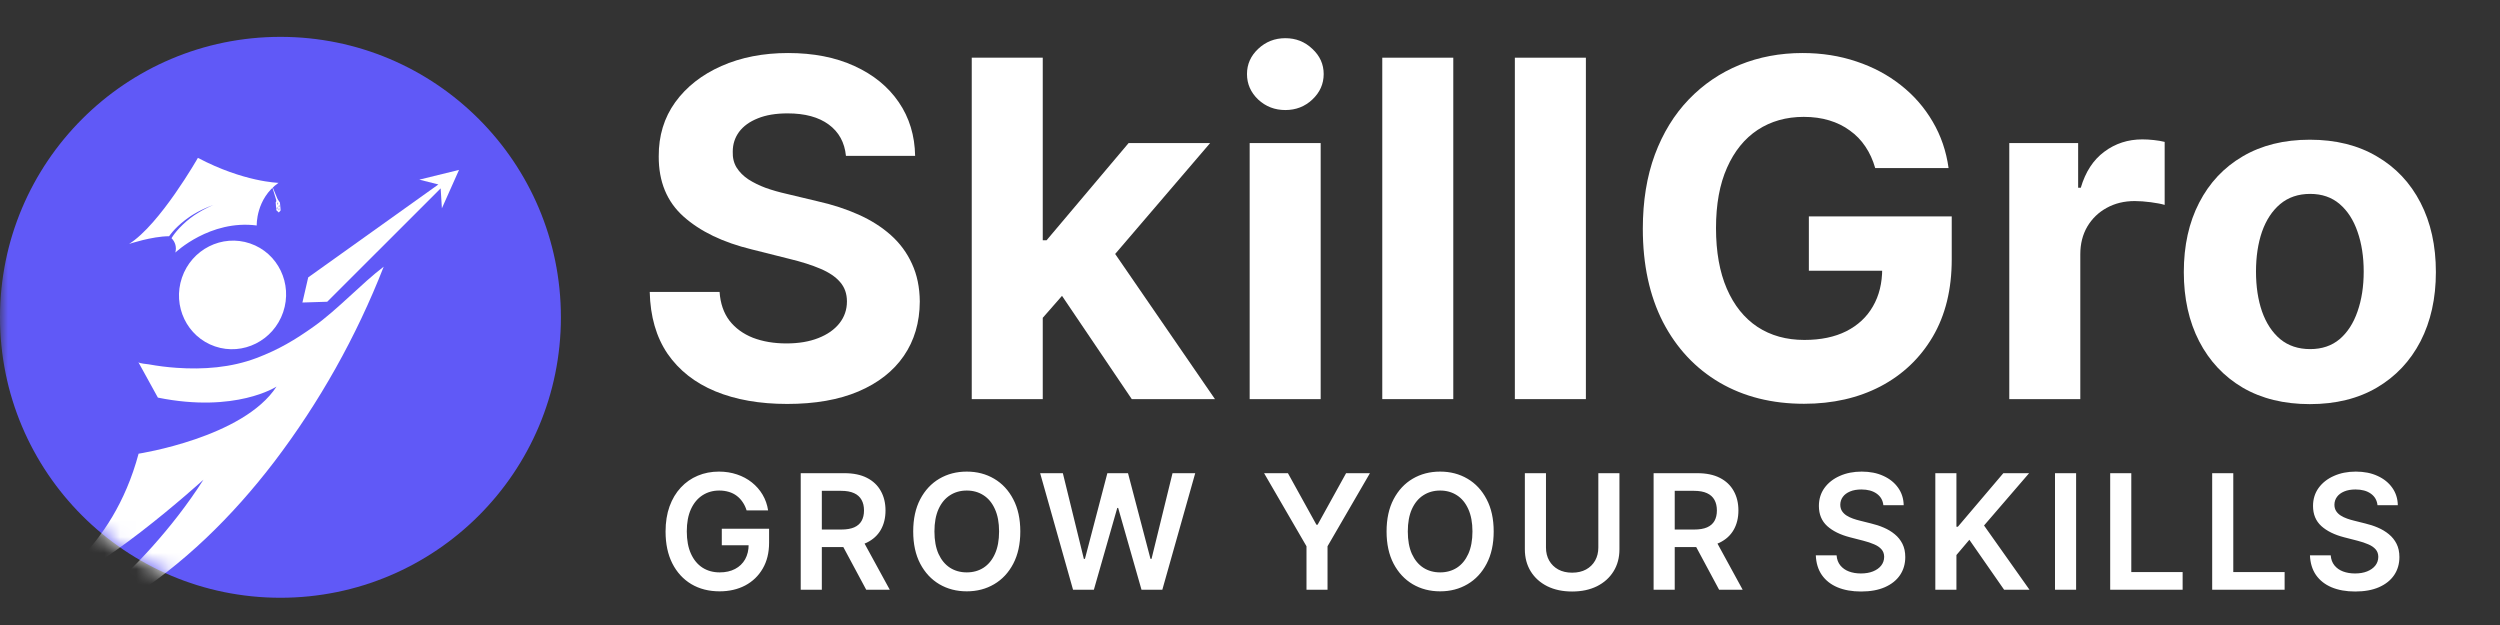 <svg width="156" height="39" viewBox="0 0 156 39" fill="none" xmlns="http://www.w3.org/2000/svg">
<rect x="0" y="0" width="156" height="39" fill="#333333" stroke="none"/>
<g clip-path="url(#clip0_6512_6750)">
<g clip-path="url(#clip1_6512_6750)">
<mask id="mask0_6512_6750" style="mask-type:luminance" maskUnits="userSpaceOnUse" x="0" y="0" width="156" height="39">
<path d="M156 0.8H0V38.8H156V0.8Z" fill="white"/>
</mask>
<g mask="url(#mask0_6512_6750)">
<path d="M52.787 9.727C52.704 8.888 52.346 8.236 51.715 7.772C51.084 7.307 50.228 7.075 49.146 7.075C48.411 7.075 47.79 7.179 47.284 7.387C46.778 7.588 46.389 7.869 46.119 8.229C45.855 8.59 45.724 8.999 45.724 9.457C45.71 9.838 45.789 10.171 45.963 10.455C46.143 10.74 46.389 10.986 46.701 11.194C47.014 11.395 47.374 11.572 47.783 11.725C48.192 11.87 48.629 11.995 49.094 12.099L51.008 12.557C51.937 12.765 52.79 13.042 53.567 13.389C54.344 13.736 55.017 14.162 55.585 14.668C56.154 15.175 56.594 15.771 56.906 16.458C57.225 17.144 57.388 17.931 57.395 18.819C57.388 20.123 57.055 21.253 56.397 22.21C55.745 23.16 54.801 23.899 53.567 24.426C52.34 24.946 50.859 25.206 49.125 25.206C47.405 25.206 45.907 24.943 44.631 24.416C43.362 23.889 42.37 23.108 41.656 22.075C40.949 21.035 40.578 19.748 40.543 18.216H44.902C44.95 18.93 45.155 19.526 45.516 20.005C45.883 20.477 46.372 20.834 46.982 21.076C47.599 21.312 48.296 21.43 49.073 21.43C49.836 21.43 50.498 21.319 51.06 21.097C51.629 20.875 52.069 20.567 52.381 20.172C52.693 19.776 52.849 19.322 52.849 18.809C52.849 18.33 52.707 17.928 52.423 17.602C52.145 17.276 51.736 16.999 51.195 16.77C50.661 16.541 50.006 16.333 49.229 16.146L46.909 15.563C45.113 15.126 43.695 14.443 42.655 13.514C41.614 12.585 41.098 11.333 41.105 9.758C41.098 8.469 41.441 7.342 42.135 6.378C42.835 5.414 43.796 4.661 45.016 4.12C46.237 3.579 47.624 3.309 49.177 3.309C50.758 3.309 52.139 3.579 53.317 4.12C54.503 4.661 55.426 5.414 56.084 6.378C56.743 7.342 57.083 8.458 57.104 9.727H52.787Z" fill="white"/>
<path d="M64.652 20.307L64.663 14.991H65.308L70.426 8.926H75.513L68.636 16.957H67.586L64.652 20.307ZM60.637 24.905V3.6H65.068V24.905H60.637ZM70.623 24.905L65.921 17.945L68.876 14.814L75.814 24.905H70.623Z" fill="white"/>
<path d="M77.979 24.905V8.926H82.41V24.905H77.979ZM80.205 6.867C79.546 6.867 78.981 6.648 78.51 6.211C78.045 5.767 77.812 5.237 77.812 4.62C77.812 4.009 78.045 3.486 78.51 3.049C78.981 2.605 79.546 2.383 80.205 2.383C80.864 2.383 81.426 2.605 81.89 3.049C82.362 3.486 82.598 4.009 82.598 4.62C82.598 5.237 82.362 5.767 81.89 6.211C81.426 6.648 80.864 6.867 80.205 6.867Z" fill="white"/>
<path d="M90.685 3.6V24.905H86.254V3.6H90.685Z" fill="white"/>
<path d="M98.959 3.6V24.905H94.527V3.6H98.959Z" fill="white"/>
<path d="M117.013 10.487C116.868 9.98 116.663 9.533 116.4 9.145C116.136 8.749 115.814 8.417 115.432 8.146C115.058 7.869 114.628 7.657 114.142 7.511C113.664 7.366 113.133 7.293 112.551 7.293C111.462 7.293 110.505 7.564 109.68 8.104C108.861 8.645 108.223 9.433 107.766 10.466C107.308 11.492 107.079 12.748 107.079 14.232C107.079 15.716 107.304 16.978 107.755 18.018C108.206 19.058 108.844 19.852 109.669 20.4C110.495 20.941 111.469 21.212 112.592 21.212C113.612 21.212 114.482 21.031 115.203 20.671C115.932 20.303 116.486 19.787 116.868 19.121C117.256 18.455 117.45 17.668 117.45 16.759L118.366 16.895H112.873V13.503H121.788V16.187C121.788 18.06 121.393 19.669 120.602 21.014C119.812 22.353 118.723 23.386 117.336 24.114C115.949 24.835 114.361 25.196 112.572 25.196C110.574 25.196 108.82 24.756 107.308 23.875C105.796 22.987 104.617 21.728 103.771 20.099C102.932 18.462 102.512 16.52 102.512 14.273C102.512 12.546 102.762 11.007 103.261 9.654C103.767 8.295 104.475 7.144 105.383 6.201C106.292 5.258 107.349 4.54 108.556 4.047C109.763 3.555 111.07 3.309 112.478 3.309C113.685 3.309 114.808 3.486 115.848 3.839C116.889 4.186 117.811 4.679 118.616 5.317C119.427 5.955 120.089 6.714 120.602 7.595C121.116 8.469 121.445 9.433 121.591 10.487H117.013Z" fill="white"/>
<path d="M125.379 24.905V8.926H129.676V11.714H129.842C130.133 10.723 130.622 9.974 131.309 9.467C131.996 8.954 132.786 8.698 133.681 8.698C133.903 8.698 134.142 8.711 134.399 8.739C134.655 8.767 134.881 8.805 135.075 8.854V12.786C134.867 12.723 134.579 12.668 134.211 12.619C133.844 12.571 133.507 12.546 133.202 12.546C132.55 12.546 131.968 12.689 131.455 12.973C130.948 13.25 130.546 13.639 130.248 14.138C129.957 14.637 129.811 15.213 129.811 15.865V24.905H125.379Z" fill="white"/>
<path d="M144.134 25.217C142.519 25.217 141.121 24.874 139.942 24.187C138.77 23.494 137.865 22.529 137.227 21.295C136.589 20.054 136.27 18.615 136.27 16.978C136.27 15.327 136.589 13.885 137.227 12.65C137.865 11.409 138.77 10.445 139.942 9.759C141.121 9.065 142.519 8.718 144.134 8.718C145.75 8.718 147.144 9.065 148.316 9.759C149.495 10.445 150.404 11.409 151.042 12.65C151.68 13.885 151.999 15.327 151.999 16.978C151.999 18.615 151.68 20.054 151.042 21.295C150.404 22.529 149.495 23.494 148.316 24.187C147.144 24.874 145.75 25.217 144.134 25.217ZM144.155 21.784C144.89 21.784 145.504 21.576 145.997 21.16C146.489 20.737 146.86 20.161 147.11 19.433C147.366 18.705 147.495 17.876 147.495 16.947C147.495 16.017 147.366 15.189 147.11 14.46C146.86 13.732 146.489 13.157 145.997 12.734C145.504 12.311 144.89 12.099 144.155 12.099C143.413 12.099 142.789 12.311 142.283 12.734C141.783 13.157 141.406 13.732 141.149 14.46C140.899 15.189 140.774 16.017 140.774 16.947C140.774 17.876 140.899 18.705 141.149 19.433C141.406 20.161 141.783 20.737 142.283 21.16C142.789 21.576 143.413 21.784 144.155 21.784Z" fill="white"/>
<path d="M46.588 31.85C46.529 31.658 46.447 31.486 46.343 31.335C46.241 31.181 46.118 31.049 45.974 30.941C45.832 30.832 45.668 30.75 45.484 30.695C45.299 30.639 45.098 30.61 44.88 30.61C44.489 30.61 44.141 30.709 43.836 30.905C43.531 31.102 43.29 31.39 43.115 31.771C42.942 32.15 42.856 32.612 42.856 33.156C42.856 33.706 42.942 34.171 43.115 34.552C43.288 34.933 43.528 35.223 43.836 35.422C44.144 35.619 44.501 35.717 44.908 35.717C45.278 35.717 45.597 35.646 45.867 35.504C46.139 35.362 46.349 35.16 46.496 34.9C46.642 34.637 46.716 34.33 46.716 33.977L47.014 34.023H45.04V32.993H47.991V33.867C47.991 34.489 47.858 35.028 47.593 35.482C47.328 35.937 46.963 36.287 46.499 36.534C46.035 36.777 45.502 36.899 44.901 36.899C44.231 36.899 43.643 36.749 43.136 36.448C42.632 36.145 42.238 35.716 41.954 35.159C41.672 34.601 41.531 33.938 41.531 33.171C41.531 32.584 41.614 32.059 41.78 31.598C41.948 31.136 42.182 30.744 42.483 30.422C42.784 30.098 43.136 29.852 43.541 29.683C43.946 29.513 44.386 29.428 44.862 29.428C45.265 29.428 45.64 29.487 45.988 29.605C46.336 29.721 46.645 29.887 46.915 30.102C47.187 30.318 47.411 30.574 47.586 30.869C47.761 31.165 47.876 31.492 47.93 31.85H46.588ZM49.965 36.8V29.527H52.692C53.251 29.527 53.719 29.624 54.098 29.818C54.479 30.012 54.767 30.285 54.961 30.635C55.158 30.983 55.256 31.389 55.256 31.853C55.256 32.319 55.156 32.724 54.958 33.068C54.761 33.409 54.471 33.672 54.088 33.86C53.704 34.044 53.233 34.136 52.674 34.136H50.732V33.043H52.497C52.823 33.043 53.091 32.998 53.299 32.908C53.508 32.816 53.661 32.682 53.761 32.507C53.863 32.329 53.914 32.111 53.914 31.853C53.914 31.595 53.863 31.375 53.761 31.193C53.659 31.008 53.504 30.868 53.296 30.774C53.087 30.677 52.819 30.628 52.49 30.628H51.282V36.8H49.965ZM53.722 33.504L55.522 36.8H54.052L52.284 33.504H53.722ZM63.667 33.163C63.667 33.947 63.52 34.618 63.227 35.177C62.936 35.733 62.538 36.16 62.034 36.455C61.532 36.751 60.962 36.899 60.326 36.899C59.689 36.899 59.118 36.751 58.614 36.455C58.112 36.157 57.714 35.73 57.421 35.173C57.13 34.615 56.984 33.945 56.984 33.163C56.984 32.38 57.13 31.71 57.421 31.154C57.714 30.595 58.112 30.168 58.614 29.872C59.118 29.576 59.689 29.428 60.326 29.428C60.962 29.428 61.532 29.576 62.034 29.872C62.538 30.168 62.936 30.595 63.227 31.154C63.52 31.71 63.667 32.38 63.667 33.163ZM62.343 33.163C62.343 32.612 62.256 32.147 62.083 31.768C61.913 31.387 61.676 31.099 61.373 30.905C61.07 30.709 60.721 30.61 60.326 30.61C59.93 30.61 59.581 30.709 59.278 30.905C58.975 31.099 58.737 31.387 58.564 31.768C58.394 32.147 58.309 32.612 58.309 33.163C58.309 33.715 58.394 34.181 58.564 34.563C58.737 34.941 58.975 35.229 59.278 35.426C59.581 35.62 59.93 35.717 60.326 35.717C60.721 35.717 61.07 35.62 61.373 35.426C61.676 35.229 61.913 34.941 62.083 34.563C62.256 34.181 62.343 33.715 62.343 33.163ZM66.958 36.8L64.905 29.527H66.322L67.632 34.872H67.7L69.099 29.527H70.388L71.791 34.875H71.855L73.165 29.527H74.582L72.529 36.8H71.23L69.774 31.697H69.717L68.257 36.8H66.958ZM78.879 29.527H80.367L82.146 32.745H82.217L83.996 29.527H85.484L82.838 34.087V36.8H81.525V34.087L78.879 29.527ZM93.206 33.163C93.206 33.947 93.059 34.618 92.765 35.177C92.474 35.733 92.076 36.16 91.572 36.455C91.07 36.751 90.501 36.899 89.864 36.899C89.227 36.899 88.656 36.751 88.152 36.455C87.65 36.157 87.253 35.73 86.959 35.173C86.668 34.615 86.522 33.945 86.522 33.163C86.522 32.38 86.668 31.71 86.959 31.154C87.253 30.595 87.65 30.168 88.152 29.872C88.656 29.576 89.227 29.428 89.864 29.428C90.501 29.428 91.07 29.576 91.572 29.872C92.076 30.168 92.474 30.595 92.765 31.154C93.059 31.71 93.206 32.38 93.206 33.163ZM91.881 33.163C91.881 32.612 91.794 32.147 91.622 31.768C91.451 31.387 91.215 31.099 90.912 30.905C90.609 30.709 90.259 30.61 89.864 30.61C89.469 30.61 89.119 30.709 88.816 30.905C88.513 31.099 88.275 31.387 88.102 31.768C87.932 32.147 87.847 32.612 87.847 33.163C87.847 33.715 87.932 34.181 88.102 34.563C88.275 34.941 88.513 35.229 88.816 35.426C89.119 35.62 89.469 35.717 89.864 35.717C90.259 35.717 90.609 35.62 90.912 35.426C91.215 35.229 91.451 34.941 91.622 34.563C91.794 34.181 91.881 33.715 91.881 33.163ZM99.736 29.527H101.053V34.279C101.053 34.799 100.93 35.258 100.684 35.653C100.44 36.048 100.097 36.357 99.654 36.58C99.211 36.8 98.694 36.91 98.102 36.91C97.508 36.91 96.989 36.8 96.547 36.58C96.104 36.357 95.761 36.048 95.517 35.653C95.273 35.258 95.151 34.799 95.151 34.279V29.527H96.469V34.169C96.469 34.471 96.535 34.741 96.667 34.978C96.802 35.215 96.992 35.401 97.236 35.536C97.479 35.668 97.768 35.735 98.102 35.735C98.436 35.735 98.725 35.668 98.969 35.536C99.215 35.401 99.404 35.215 99.537 34.978C99.669 34.741 99.736 34.471 99.736 34.169V29.527ZM103.185 36.8V29.527H105.913C106.471 29.527 106.94 29.624 107.319 29.818C107.7 30.012 107.988 30.285 108.182 30.635C108.378 30.983 108.477 31.389 108.477 31.853C108.477 32.319 108.377 32.724 108.178 33.068C107.982 33.409 107.692 33.672 107.308 33.86C106.925 34.044 106.454 34.136 105.895 34.136H103.953V33.043H105.717C106.044 33.043 106.312 32.998 106.52 32.908C106.728 32.816 106.882 32.682 106.982 32.507C107.083 32.329 107.134 32.111 107.134 31.853C107.134 31.595 107.083 31.375 106.982 31.193C106.88 31.008 106.725 30.868 106.516 30.774C106.308 30.677 106.039 30.628 105.71 30.628H104.503V36.8H103.185ZM106.943 33.504L108.743 36.8H107.273L105.504 33.504H106.943ZM117.522 31.526C117.489 31.216 117.349 30.975 117.103 30.802C116.859 30.629 116.542 30.543 116.152 30.543C115.877 30.543 115.641 30.584 115.445 30.667C115.248 30.75 115.098 30.862 114.994 31.004C114.89 31.146 114.836 31.309 114.834 31.491C114.834 31.642 114.868 31.774 114.937 31.885C115.008 31.996 115.104 32.091 115.225 32.169C115.345 32.245 115.479 32.309 115.626 32.361C115.773 32.413 115.921 32.457 116.07 32.492L116.752 32.663C117.026 32.727 117.29 32.813 117.544 32.922C117.799 33.031 118.028 33.168 118.229 33.334C118.433 33.5 118.594 33.7 118.712 33.934C118.83 34.169 118.889 34.443 118.889 34.758C118.889 35.184 118.781 35.559 118.563 35.884C118.345 36.206 118.03 36.458 117.618 36.64C117.209 36.82 116.713 36.91 116.13 36.91C115.564 36.91 115.073 36.822 114.656 36.647C114.242 36.472 113.918 36.216 113.683 35.88C113.451 35.544 113.326 35.134 113.307 34.651H114.603C114.622 34.905 114.7 35.115 114.838 35.284C114.975 35.452 115.154 35.577 115.374 35.66C115.596 35.743 115.845 35.784 116.12 35.784C116.406 35.784 116.657 35.742 116.872 35.656C117.09 35.569 117.261 35.448 117.384 35.294C117.507 35.138 117.57 34.956 117.572 34.747C117.57 34.558 117.514 34.402 117.405 34.279C117.296 34.153 117.143 34.049 116.947 33.966C116.753 33.881 116.526 33.805 116.265 33.739L115.438 33.526C114.839 33.372 114.365 33.139 114.017 32.826C113.672 32.511 113.499 32.093 113.499 31.573C113.499 31.144 113.615 30.769 113.847 30.447C114.081 30.125 114.4 29.875 114.802 29.698C115.205 29.518 115.66 29.428 116.169 29.428C116.685 29.428 117.138 29.518 117.526 29.698C117.916 29.875 118.223 30.123 118.446 30.44C118.668 30.755 118.783 31.117 118.79 31.526H117.522ZM120.764 36.8V29.527H122.081V32.869H122.17L125.008 29.527H126.616L123.804 32.791L126.641 36.8H125.057L122.888 33.682L122.081 34.634V36.8H120.764ZM129.549 29.527V36.8H128.232V29.527H129.549ZM131.676 36.8V29.527H132.993V35.696H136.196V36.8H131.676ZM138.04 36.8V29.527H139.357V35.696H142.56V36.8H138.04ZM148.356 31.526C148.323 31.216 148.183 30.975 147.937 30.802C147.693 30.629 147.376 30.543 146.986 30.543C146.711 30.543 146.475 30.584 146.279 30.667C146.082 30.75 145.932 30.862 145.828 31.004C145.724 31.146 145.67 31.309 145.668 31.491C145.668 31.642 145.702 31.774 145.771 31.885C145.842 31.996 145.938 32.091 146.059 32.169C146.179 32.245 146.313 32.309 146.46 32.361C146.607 32.413 146.755 32.457 146.904 32.492L147.586 32.663C147.86 32.727 148.124 32.813 148.378 32.922C148.633 33.031 148.862 33.168 149.063 33.334C149.267 33.5 149.428 33.7 149.546 33.934C149.664 34.169 149.723 34.443 149.723 34.758C149.723 35.184 149.615 35.559 149.397 35.884C149.179 36.206 148.864 36.458 148.452 36.64C148.043 36.82 147.547 36.91 146.964 36.91C146.398 36.91 145.907 36.822 145.49 36.647C145.076 36.472 144.752 36.216 144.517 35.88C144.285 35.544 144.16 35.134 144.141 34.651H145.437C145.456 34.905 145.534 35.115 145.672 35.284C145.809 35.452 145.988 35.577 146.208 35.66C146.43 35.743 146.679 35.784 146.954 35.784C147.24 35.784 147.491 35.742 147.706 35.656C147.924 35.569 148.095 35.448 148.218 35.294C148.341 35.138 148.404 34.956 148.406 34.747C148.404 34.558 148.348 34.402 148.239 34.279C148.13 34.153 147.977 34.049 147.781 33.966C147.587 33.881 147.36 33.805 147.099 33.739L146.272 33.526C145.673 33.372 145.199 33.139 144.851 32.826C144.506 32.511 144.333 32.093 144.333 31.573C144.333 31.144 144.449 30.769 144.681 30.447C144.915 30.125 145.234 29.875 145.636 29.698C146.039 29.518 146.494 29.428 147.003 29.428C147.519 29.428 147.972 29.518 148.36 29.698C148.75 29.875 149.057 30.123 149.28 30.44C149.502 30.755 149.617 31.117 149.624 31.526H148.356Z" fill="white"/>
<path d="M0 19.8C0 10.135 7.835 2.3 17.5 2.3C27.165 2.3 35 10.135 35 19.8C35 29.465 27.165 37.3 17.5 37.3C7.835 37.3 0 29.465 0 19.8Z" fill="#6059F7"/>
<mask id="mask1_6512_6750" style="mask-type:alpha" maskUnits="userSpaceOnUse" x="0" y="2" width="35" height="36">
<path d="M0 19.8C0 10.135 7.835 2.3 17.5 2.3C27.165 2.3 35 10.135 35 19.8C35 29.465 27.165 37.3 17.5 37.3C7.835 37.3 0 29.465 0 19.8Z" fill="#E21A23"/>
</mask>
<g mask="url(#mask1_6512_6750)">
<path d="M13.417 21.616C15.161 22.21 17.065 21.253 17.669 19.479C18.273 17.704 17.349 15.784 15.605 15.191C13.861 14.597 11.957 15.554 11.353 17.328C10.749 19.102 11.673 21.022 13.417 21.616Z" fill="white"/>
<path d="M17.261 12.565L16.938 11.503L17.364 12.526L17.261 12.565Z" fill="white"/>
<path d="M17.494 12.912L17.468 12.64L17.314 12.426L17.203 12.63L17.223 12.878L17.245 13.118L17.396 13.259L17.511 13.132L17.494 12.912ZM17.317 12.758C17.31 12.736 17.309 12.711 17.313 12.688C17.317 12.665 17.326 12.642 17.341 12.623C17.367 12.7 17.345 12.807 17.317 12.758ZM17.274 13.044C17.268 13.022 17.267 12.998 17.271 12.975C17.275 12.951 17.284 12.929 17.298 12.91C17.324 12.986 17.302 13.094 17.274 13.044ZM17.4 12.923C17.393 12.9 17.392 12.876 17.396 12.853C17.4 12.829 17.409 12.807 17.424 12.788C17.447 12.859 17.424 12.966 17.4 12.923ZM17.392 13.111C17.385 13.089 17.383 13.065 17.387 13.042C17.391 13.018 17.401 12.996 17.415 12.977C17.441 13.054 17.419 13.161 17.392 13.111Z" fill="white"/>
<path d="M17.379 11.409C17.379 11.409 15.207 11.361 12.349 9.85C12.349 9.85 9.982 14.01 8.055 15.222C8.055 15.222 9.491 14.744 10.546 14.741L10.578 14.707L10.592 14.688C10.607 14.665 10.629 14.636 10.659 14.598C10.718 14.524 10.804 14.419 10.915 14.302C10.972 14.241 11.032 14.181 11.096 14.122C11.163 14.06 11.233 13.993 11.31 13.929C11.386 13.864 11.467 13.8 11.549 13.735C11.632 13.67 11.72 13.611 11.806 13.548C11.891 13.485 11.984 13.432 12.071 13.376L12.335 13.224L12.589 13.094C12.669 13.051 12.749 13.021 12.82 12.988C12.89 12.955 12.96 12.924 13.018 12.903L13.173 12.844L13.309 12.793L13.177 12.852L13.025 12.921C12.966 12.944 12.904 12.981 12.834 13.017C12.763 13.052 12.69 13.089 12.609 13.135L12.366 13.279L12.117 13.436C12.033 13.497 11.948 13.556 11.865 13.62C11.783 13.684 11.702 13.749 11.624 13.818C11.546 13.887 11.471 13.952 11.401 14.021C11.331 14.091 11.264 14.156 11.202 14.221C11.14 14.286 11.085 14.351 11.036 14.406C10.934 14.525 10.858 14.63 10.806 14.703C10.781 14.74 10.761 14.768 10.75 14.787L10.73 14.818L10.705 14.868C10.82 14.98 10.903 15.123 10.945 15.28C10.986 15.438 10.985 15.604 10.94 15.761C10.94 15.761 13.105 13.692 16.02 14.07C16.02 14.07 15.956 12.409 17.379 11.409Z" fill="white"/>
<path d="M8.633 22.597C8.681 22.684 9.199 22.719 9.285 22.735C9.857 22.84 10.434 22.912 11.015 22.952C12.685 23.07 14.418 22.942 16.004 22.342C17.383 21.821 18.41 21.209 19.602 20.36C21.081 19.305 22.546 17.703 23.943 16.641C22.239 21 19.939 25.1 17.11 28.819C14.515 32.212 11.424 35.268 7.801 37.516C6.269 38.473 4.645 39.267 2.955 39.885C2.955 39.885 8.687 36.202 12.698 29.93C12.698 29.93 5.647 36.353 2.68 36.673C2.68 36.673 6.987 34.513 8.648 28.31C8.648 28.31 15.194 27.304 17.255 24.122C17.255 24.122 14.709 25.794 9.852 24.811L8.633 22.597Z" fill="white"/>
<path d="M18.871 18.877L19.232 17.309L27.355 11.51L26.165 11.21L28.643 10.602L27.574 12.999L27.497 11.755L20.419 18.829L18.871 18.877Z" fill="white"/>
</g>
</g>
</g>
</g>
<defs>
<clipPath id="clip0_6512_6750">
<rect width="156" height="38" fill="white" transform="translate(0 0.8)"/>
</clipPath>
<clipPath id="clip1_6512_6750">
<rect width="156" height="38" fill="white" transform="translate(0 0.8)"/>
</clipPath>
</defs>
</svg>

